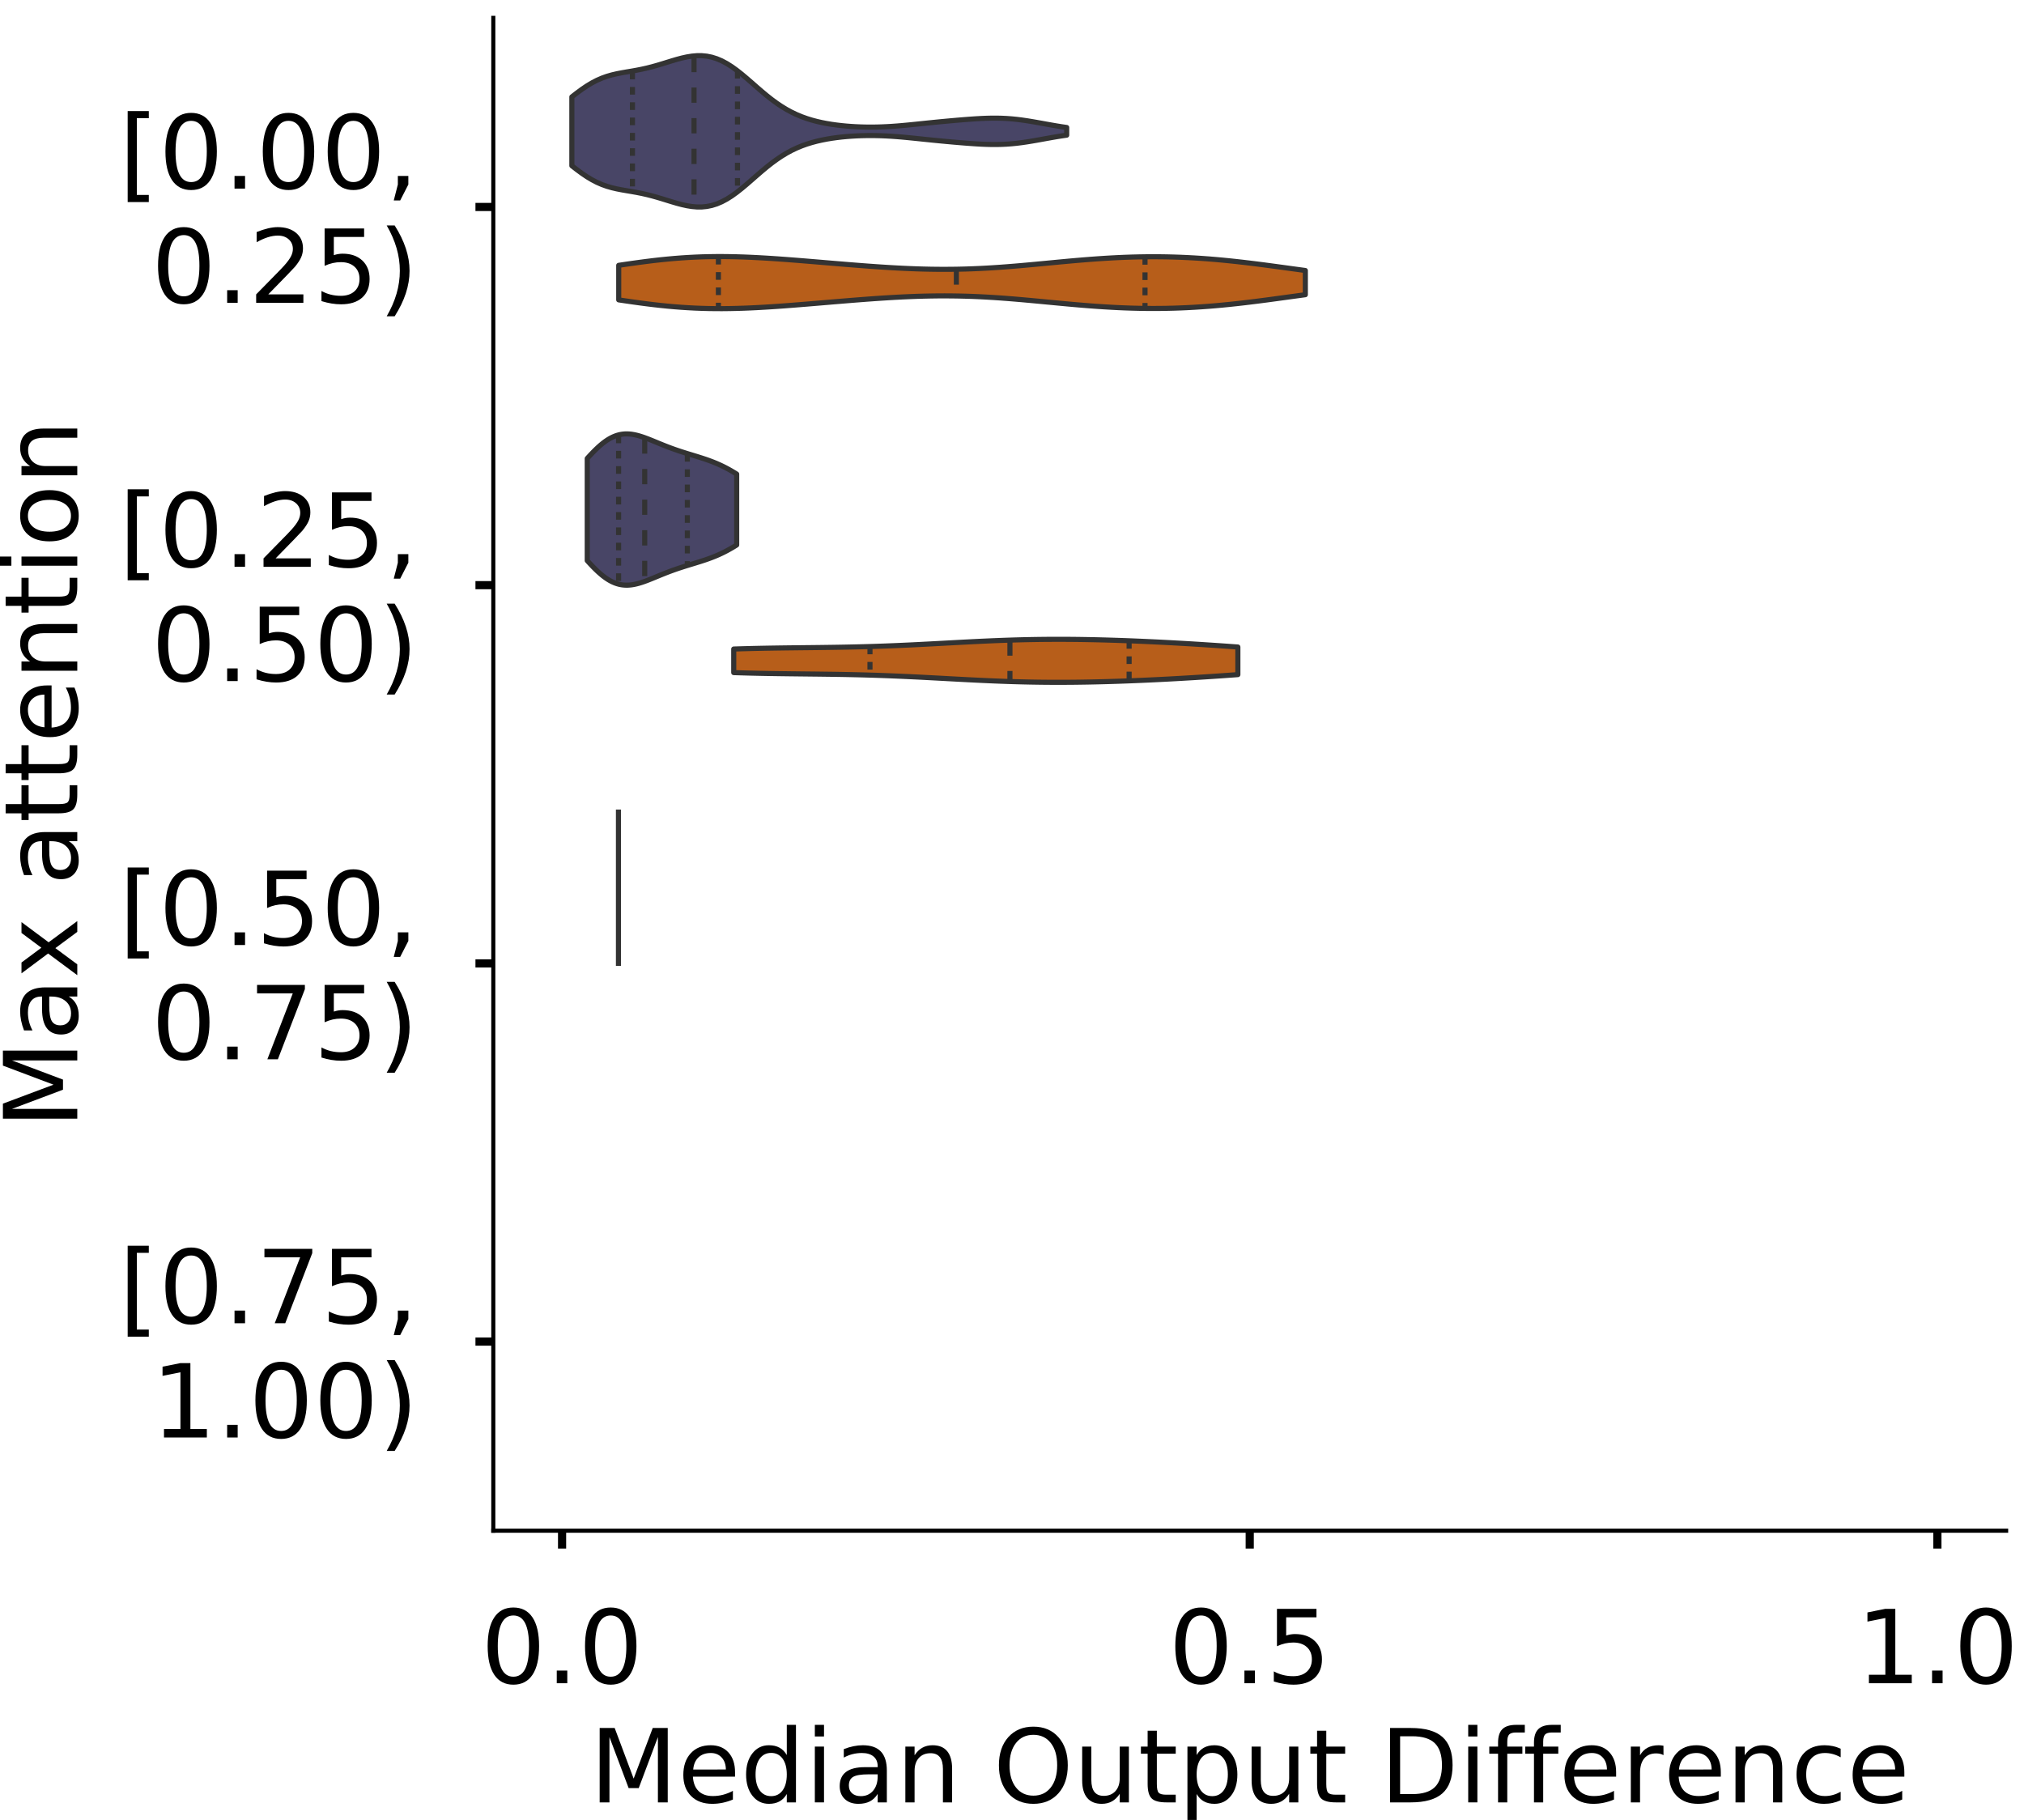 <?xml version="1.0" encoding="utf-8" standalone="no"?>
<!DOCTYPE svg PUBLIC "-//W3C//DTD SVG 1.1//EN"
  "http://www.w3.org/Graphics/SVG/1.1/DTD/svg11.dtd">
<!-- Created with matplotlib (https://matplotlib.org/) -->
<svg height="356.753pt" version="1.1" viewBox="0 0 396.753 356.753" width="396.753pt" xmlns="http://www.w3.org/2000/svg" xmlns:xlink="http://www.w3.org/1999/xlink">
 <defs>
  <style type="text/css">
*{stroke-linecap:butt;stroke-linejoin:round;}
  </style>
 </defs>
 <g id="figure_1">
  <g id="patch_1">
   <path d="M 0 356.753 
L 396.753 356.753 
L 396.753 0 
L 0 0 
z
" style="fill:#ffffff;"/>
  </g>
  <g id="axes_1">
   <g id="patch_2">
    <path d="M 96.7 300.053 
L 393.253 300.053 
L 393.253 3.5 
L 96.7 3.5 
z
" style="fill:#ffffff;"/>
   </g>
   <g id="PolyCollection_1">
    <defs>
     <path d="M 112.097 -324.259 
L 112.097 -337.765 
L 113.077 -338.526 
L 114.057 -339.247 
L 115.036 -339.909 
L 116.016 -340.499 
L 116.996 -341.009 
L 117.976 -341.437 
L 118.956 -341.788 
L 119.936 -342.07 
L 120.915 -342.298 
L 121.895 -342.489 
L 122.875 -342.659 
L 123.855 -342.824 
L 124.835 -342.998 
L 125.815 -343.192 
L 126.794 -343.411 
L 127.774 -343.659 
L 128.754 -343.931 
L 129.734 -344.224 
L 130.714 -344.527 
L 131.694 -344.829 
L 132.673 -345.117 
L 133.653 -345.377 
L 134.633 -345.593 
L 135.613 -345.752 
L 136.593 -345.838 
L 137.573 -345.839 
L 138.552 -345.745 
L 139.532 -345.546 
L 140.512 -345.238 
L 141.492 -344.821 
L 142.472 -344.299 
L 143.452 -343.679 
L 144.431 -342.974 
L 145.411 -342.202 
L 146.391 -341.38 
L 147.371 -340.53 
L 148.351 -339.672 
L 149.33 -338.826 
L 150.31 -338.009 
L 151.29 -337.236 
L 152.27 -336.517 
L 153.25 -335.86 
L 154.23 -335.268 
L 155.209 -334.741 
L 156.189 -334.277 
L 157.169 -333.871 
L 158.149 -333.519 
L 159.129 -333.215 
L 160.109 -332.954 
L 161.088 -332.73 
L 162.068 -332.539 
L 163.048 -332.377 
L 164.028 -332.241 
L 165.008 -332.127 
L 165.988 -332.034 
L 166.967 -331.96 
L 167.947 -331.905 
L 168.927 -331.867 
L 169.907 -331.846 
L 170.887 -331.842 
L 171.867 -331.854 
L 172.846 -331.882 
L 173.826 -331.925 
L 174.806 -331.982 
L 175.786 -332.052 
L 176.766 -332.133 
L 177.746 -332.223 
L 178.725 -332.319 
L 179.705 -332.419 
L 180.685 -332.521 
L 181.665 -332.623 
L 182.645 -332.723 
L 183.625 -332.821 
L 184.604 -332.916 
L 185.584 -333.007 
L 186.564 -333.095 
L 187.544 -333.181 
L 188.524 -333.263 
L 189.504 -333.341 
L 190.483 -333.413 
L 191.463 -333.478 
L 192.443 -333.531 
L 193.423 -333.571 
L 194.403 -333.593 
L 195.382 -333.595 
L 196.362 -333.573 
L 197.342 -333.526 
L 198.322 -333.453 
L 199.302 -333.355 
L 200.282 -333.233 
L 201.261 -333.091 
L 202.241 -332.933 
L 203.221 -332.763 
L 204.201 -332.587 
L 205.181 -332.409 
L 206.161 -332.234 
L 207.14 -332.067 
L 208.12 -331.909 
L 209.1 -331.765 
L 209.1 -330.258 
L 209.1 -330.258 
L 208.12 -330.114 
L 207.14 -329.957 
L 206.161 -329.789 
L 205.181 -329.615 
L 204.201 -329.437 
L 203.221 -329.261 
L 202.241 -329.091 
L 201.261 -328.933 
L 200.282 -328.791 
L 199.302 -328.669 
L 198.322 -328.571 
L 197.342 -328.498 
L 196.362 -328.451 
L 195.382 -328.429 
L 194.403 -328.43 
L 193.423 -328.453 
L 192.443 -328.492 
L 191.463 -328.546 
L 190.483 -328.611 
L 189.504 -328.683 
L 188.524 -328.761 
L 187.544 -328.843 
L 186.564 -328.928 
L 185.584 -329.017 
L 184.604 -329.108 
L 183.625 -329.203 
L 182.645 -329.3 
L 181.665 -329.401 
L 180.685 -329.502 
L 179.705 -329.604 
L 178.725 -329.705 
L 177.746 -329.801 
L 176.766 -329.891 
L 175.786 -329.972 
L 174.806 -330.042 
L 173.826 -330.099 
L 172.846 -330.142 
L 171.867 -330.17 
L 170.887 -330.182 
L 169.907 -330.178 
L 168.927 -330.157 
L 167.947 -330.119 
L 166.967 -330.063 
L 165.988 -329.99 
L 165.008 -329.897 
L 164.028 -329.783 
L 163.048 -329.646 
L 162.068 -329.484 
L 161.088 -329.293 
L 160.109 -329.069 
L 159.129 -328.808 
L 158.149 -328.505 
L 157.169 -328.153 
L 156.189 -327.747 
L 155.209 -327.283 
L 154.23 -326.756 
L 153.25 -326.163 
L 152.27 -325.506 
L 151.29 -324.788 
L 150.31 -324.015 
L 149.33 -323.198 
L 148.351 -322.352 
L 147.371 -321.494 
L 146.391 -320.644 
L 145.411 -319.822 
L 144.431 -319.049 
L 143.452 -318.345 
L 142.472 -317.725 
L 141.492 -317.202 
L 140.512 -316.785 
L 139.532 -316.478 
L 138.552 -316.279 
L 137.573 -316.184 
L 136.593 -316.185 
L 135.613 -316.272 
L 134.633 -316.43 
L 133.653 -316.647 
L 132.673 -316.907 
L 131.694 -317.195 
L 130.714 -317.497 
L 129.734 -317.8 
L 128.754 -318.092 
L 127.774 -318.365 
L 126.794 -318.612 
L 125.815 -318.832 
L 124.835 -319.026 
L 123.855 -319.2 
L 122.875 -319.365 
L 121.895 -319.535 
L 120.915 -319.725 
L 119.936 -319.953 
L 118.956 -320.236 
L 117.976 -320.586 
L 116.996 -321.014 
L 116.016 -321.524 
L 115.036 -322.114 
L 114.057 -322.777 
L 113.077 -323.498 
L 112.097 -324.259 
z
" id="mc6e4ff08f5" style="stroke:#333333;"/>
    </defs>
    <g clip-path="url(#peec2027dd7)">
     <use style="fill:#484566;stroke:#333333;" x="0" xlink:href="#mc6e4ff08f5" y="356.753"/>
    </g>
   </g>
   <g id="PolyCollection_2">
    <defs>
     <path d="M 121.285 -297.97 
L 121.285 -304.743 
L 122.644 -304.945 
L 124.004 -305.141 
L 125.363 -305.329 
L 126.723 -305.507 
L 128.082 -305.674 
L 129.442 -305.827 
L 130.801 -305.965 
L 132.161 -306.087 
L 133.52 -306.193 
L 134.88 -306.281 
L 136.239 -306.352 
L 137.599 -306.405 
L 138.958 -306.44 
L 140.318 -306.458 
L 141.677 -306.46 
L 143.037 -306.445 
L 144.397 -306.416 
L 145.756 -306.374 
L 147.116 -306.319 
L 148.475 -306.253 
L 149.835 -306.177 
L 151.194 -306.093 
L 152.554 -306.001 
L 153.913 -305.903 
L 155.273 -305.799 
L 156.632 -305.692 
L 157.992 -305.582 
L 159.351 -305.469 
L 160.711 -305.356 
L 162.07 -305.241 
L 163.43 -305.127 
L 164.789 -305.014 
L 166.149 -304.902 
L 167.508 -304.793 
L 168.868 -304.687 
L 170.228 -304.584 
L 171.587 -304.487 
L 172.947 -304.395 
L 174.306 -304.31 
L 175.666 -304.232 
L 177.025 -304.162 
L 178.385 -304.101 
L 179.744 -304.049 
L 181.104 -304.009 
L 182.463 -303.98 
L 183.823 -303.962 
L 185.182 -303.957 
L 186.542 -303.965 
L 187.901 -303.985 
L 189.261 -304.018 
L 190.62 -304.064 
L 191.98 -304.122 
L 193.339 -304.192 
L 194.699 -304.273 
L 196.058 -304.364 
L 197.418 -304.465 
L 198.778 -304.574 
L 200.137 -304.689 
L 201.497 -304.811 
L 202.856 -304.936 
L 204.216 -305.065 
L 205.575 -305.194 
L 206.935 -305.323 
L 208.294 -305.451 
L 209.654 -305.576 
L 211.013 -305.696 
L 212.373 -305.81 
L 213.732 -305.918 
L 215.092 -306.017 
L 216.451 -306.107 
L 217.811 -306.188 
L 219.17 -306.258 
L 220.53 -306.316 
L 221.889 -306.362 
L 223.249 -306.396 
L 224.609 -306.417 
L 225.968 -306.425 
L 227.328 -306.42 
L 228.687 -306.401 
L 230.047 -306.368 
L 231.406 -306.322 
L 232.766 -306.262 
L 234.125 -306.189 
L 235.485 -306.103 
L 236.844 -306.005 
L 238.204 -305.894 
L 239.563 -305.771 
L 240.923 -305.637 
L 242.282 -305.493 
L 243.642 -305.34 
L 245.001 -305.178 
L 246.361 -305.01 
L 247.72 -304.835 
L 249.08 -304.655 
L 250.44 -304.471 
L 251.799 -304.286 
L 253.159 -304.099 
L 254.518 -303.914 
L 255.878 -303.729 
L 255.878 -298.984 
L 255.878 -298.984 
L 254.518 -298.799 
L 253.159 -298.614 
L 251.799 -298.427 
L 250.44 -298.242 
L 249.08 -298.058 
L 247.72 -297.878 
L 246.361 -297.703 
L 245.001 -297.535 
L 243.642 -297.373 
L 242.282 -297.22 
L 240.923 -297.076 
L 239.563 -296.942 
L 238.204 -296.819 
L 236.844 -296.708 
L 235.485 -296.61 
L 234.125 -296.524 
L 232.766 -296.451 
L 231.406 -296.391 
L 230.047 -296.345 
L 228.687 -296.312 
L 227.328 -296.293 
L 225.968 -296.288 
L 224.609 -296.296 
L 223.249 -296.317 
L 221.889 -296.351 
L 220.53 -296.397 
L 219.17 -296.455 
L 217.811 -296.525 
L 216.451 -296.606 
L 215.092 -296.696 
L 213.732 -296.795 
L 212.373 -296.903 
L 211.013 -297.017 
L 209.654 -297.137 
L 208.294 -297.262 
L 206.935 -297.39 
L 205.575 -297.519 
L 204.216 -297.648 
L 202.856 -297.777 
L 201.497 -297.902 
L 200.137 -298.024 
L 198.778 -298.139 
L 197.418 -298.248 
L 196.058 -298.349 
L 194.699 -298.44 
L 193.339 -298.521 
L 191.98 -298.591 
L 190.62 -298.649 
L 189.261 -298.695 
L 187.901 -298.728 
L 186.542 -298.748 
L 185.182 -298.756 
L 183.823 -298.751 
L 182.463 -298.733 
L 181.104 -298.704 
L 179.744 -298.664 
L 178.385 -298.612 
L 177.025 -298.551 
L 175.666 -298.481 
L 174.306 -298.403 
L 172.947 -298.318 
L 171.587 -298.226 
L 170.228 -298.129 
L 168.868 -298.026 
L 167.508 -297.92 
L 166.149 -297.811 
L 164.789 -297.699 
L 163.43 -297.586 
L 162.07 -297.472 
L 160.711 -297.357 
L 159.351 -297.244 
L 157.992 -297.131 
L 156.632 -297.021 
L 155.273 -296.914 
L 153.913 -296.81 
L 152.554 -296.712 
L 151.194 -296.62 
L 149.835 -296.536 
L 148.475 -296.46 
L 147.116 -296.394 
L 145.756 -296.339 
L 144.397 -296.297 
L 143.037 -296.268 
L 141.677 -296.253 
L 140.318 -296.255 
L 138.958 -296.273 
L 137.599 -296.308 
L 136.239 -296.361 
L 134.88 -296.432 
L 133.52 -296.52 
L 132.161 -296.626 
L 130.801 -296.748 
L 129.442 -296.886 
L 128.082 -297.039 
L 126.723 -297.206 
L 125.363 -297.384 
L 124.004 -297.572 
L 122.644 -297.768 
L 121.285 -297.97 
z
" id="m23db432b6c" style="stroke:#333333;"/>
    </defs>
    <g clip-path="url(#peec2027dd7)">
     <use style="fill:#b75e1a;stroke:#333333;" x="0" xlink:href="#m23db432b6c" y="356.753"/>
    </g>
   </g>
   <g id="PolyCollection_3">
    <defs>
     <path d="M 115.113 -246.86 
L 115.113 -266.887 
L 115.409 -267.214 
L 115.705 -267.535 
L 116.001 -267.85 
L 116.297 -268.157 
L 116.593 -268.455 
L 116.889 -268.745 
L 117.185 -269.024 
L 117.481 -269.292 
L 117.776 -269.549 
L 118.072 -269.793 
L 118.368 -270.024 
L 118.664 -270.241 
L 118.96 -270.444 
L 119.256 -270.632 
L 119.552 -270.806 
L 119.848 -270.964 
L 120.144 -271.106 
L 120.44 -271.233 
L 120.736 -271.345 
L 121.032 -271.44 
L 121.327 -271.521 
L 121.623 -271.586 
L 121.919 -271.636 
L 122.215 -271.672 
L 122.511 -271.693 
L 122.807 -271.701 
L 123.103 -271.696 
L 123.399 -271.678 
L 123.695 -271.649 
L 123.991 -271.608 
L 124.287 -271.556 
L 124.583 -271.495 
L 124.879 -271.425 
L 125.174 -271.347 
L 125.47 -271.261 
L 125.766 -271.168 
L 126.062 -271.07 
L 126.358 -270.966 
L 126.654 -270.858 
L 126.95 -270.746 
L 127.246 -270.631 
L 127.542 -270.513 
L 127.838 -270.394 
L 128.134 -270.273 
L 128.43 -270.151 
L 128.725 -270.029 
L 129.021 -269.907 
L 129.317 -269.785 
L 129.613 -269.665 
L 129.909 -269.545 
L 130.205 -269.427 
L 130.501 -269.31 
L 130.797 -269.195 
L 131.093 -269.082 
L 131.389 -268.971 
L 131.685 -268.862 
L 131.981 -268.755 
L 132.276 -268.65 
L 132.572 -268.547 
L 132.868 -268.446 
L 133.164 -268.347 
L 133.46 -268.249 
L 133.756 -268.153 
L 134.052 -268.059 
L 134.348 -267.966 
L 134.644 -267.873 
L 134.94 -267.782 
L 135.236 -267.691 
L 135.532 -267.601 
L 135.828 -267.511 
L 136.123 -267.42 
L 136.419 -267.33 
L 136.715 -267.238 
L 137.011 -267.146 
L 137.307 -267.053 
L 137.603 -266.958 
L 137.899 -266.861 
L 138.195 -266.763 
L 138.491 -266.662 
L 138.787 -266.558 
L 139.083 -266.451 
L 139.379 -266.341 
L 139.674 -266.228 
L 139.97 -266.111 
L 140.266 -265.99 
L 140.562 -265.866 
L 140.858 -265.736 
L 141.154 -265.603 
L 141.45 -265.464 
L 141.746 -265.321 
L 142.042 -265.174 
L 142.338 -265.021 
L 142.634 -264.864 
L 142.93 -264.701 
L 143.225 -264.535 
L 143.521 -264.363 
L 143.817 -264.187 
L 144.113 -264.007 
L 144.409 -263.823 
L 144.409 -249.924 
L 144.409 -249.924 
L 144.113 -249.74 
L 143.817 -249.56 
L 143.521 -249.384 
L 143.225 -249.212 
L 142.93 -249.046 
L 142.634 -248.883 
L 142.338 -248.726 
L 142.042 -248.573 
L 141.746 -248.426 
L 141.45 -248.283 
L 141.154 -248.144 
L 140.858 -248.011 
L 140.562 -247.881 
L 140.266 -247.757 
L 139.97 -247.636 
L 139.674 -247.519 
L 139.379 -247.406 
L 139.083 -247.296 
L 138.787 -247.189 
L 138.491 -247.085 
L 138.195 -246.984 
L 137.899 -246.886 
L 137.603 -246.789 
L 137.307 -246.694 
L 137.011 -246.601 
L 136.715 -246.509 
L 136.419 -246.417 
L 136.123 -246.327 
L 135.828 -246.236 
L 135.532 -246.146 
L 135.236 -246.056 
L 134.94 -245.965 
L 134.644 -245.874 
L 134.348 -245.781 
L 134.052 -245.688 
L 133.756 -245.594 
L 133.46 -245.498 
L 133.164 -245.4 
L 132.868 -245.301 
L 132.572 -245.2 
L 132.276 -245.097 
L 131.981 -244.992 
L 131.685 -244.885 
L 131.389 -244.776 
L 131.093 -244.665 
L 130.797 -244.552 
L 130.501 -244.437 
L 130.205 -244.32 
L 129.909 -244.202 
L 129.613 -244.082 
L 129.317 -243.962 
L 129.021 -243.84 
L 128.725 -243.718 
L 128.43 -243.596 
L 128.134 -243.474 
L 127.838 -243.353 
L 127.542 -243.234 
L 127.246 -243.116 
L 126.95 -243.001 
L 126.654 -242.889 
L 126.358 -242.781 
L 126.062 -242.677 
L 125.766 -242.579 
L 125.47 -242.486 
L 125.174 -242.4 
L 124.879 -242.322 
L 124.583 -242.252 
L 124.287 -242.191 
L 123.991 -242.139 
L 123.695 -242.098 
L 123.399 -242.069 
L 123.103 -242.051 
L 122.807 -242.046 
L 122.511 -242.054 
L 122.215 -242.075 
L 121.919 -242.111 
L 121.623 -242.161 
L 121.327 -242.226 
L 121.032 -242.307 
L 120.736 -242.402 
L 120.44 -242.514 
L 120.144 -242.641 
L 119.848 -242.783 
L 119.552 -242.941 
L 119.256 -243.115 
L 118.96 -243.303 
L 118.664 -243.506 
L 118.368 -243.723 
L 118.072 -243.954 
L 117.776 -244.198 
L 117.481 -244.455 
L 117.185 -244.723 
L 116.889 -245.002 
L 116.593 -245.292 
L 116.297 -245.59 
L 116.001 -245.897 
L 115.705 -246.212 
L 115.409 -246.533 
L 115.113 -246.86 
z
" id="m82127227c4" style="stroke:#333333;"/>
    </defs>
    <g clip-path="url(#peec2027dd7)">
     <use style="fill:#484566;stroke:#333333;" x="0" xlink:href="#m82127227c4" y="356.753"/>
    </g>
   </g>
   <g id="PolyCollection_4">
    <defs>
     <path d="M 143.829 -224.905 
L 143.829 -229.531 
L 144.827 -229.563 
L 145.825 -229.591 
L 146.823 -229.618 
L 147.822 -229.642 
L 148.82 -229.664 
L 149.818 -229.684 
L 150.816 -229.702 
L 151.814 -229.718 
L 152.813 -229.733 
L 153.811 -229.747 
L 154.809 -229.759 
L 155.807 -229.771 
L 156.805 -229.782 
L 157.804 -229.793 
L 158.802 -229.804 
L 159.8 -229.815 
L 160.798 -229.827 
L 161.797 -229.84 
L 162.795 -229.854 
L 163.793 -229.869 
L 164.791 -229.885 
L 165.789 -229.903 
L 166.788 -229.924 
L 167.786 -229.946 
L 168.784 -229.97 
L 169.782 -229.997 
L 170.78 -230.026 
L 171.779 -230.058 
L 172.777 -230.092 
L 173.775 -230.128 
L 174.773 -230.167 
L 175.771 -230.208 
L 176.77 -230.252 
L 177.768 -230.297 
L 178.766 -230.344 
L 179.764 -230.393 
L 180.763 -230.444 
L 181.761 -230.495 
L 182.759 -230.548 
L 183.757 -230.602 
L 184.755 -230.656 
L 185.754 -230.71 
L 186.752 -230.764 
L 187.75 -230.817 
L 188.748 -230.87 
L 189.746 -230.922 
L 190.745 -230.973 
L 191.743 -231.022 
L 192.741 -231.069 
L 193.739 -231.114 
L 194.737 -231.157 
L 195.736 -231.197 
L 196.734 -231.235 
L 197.732 -231.269 
L 198.73 -231.301 
L 199.729 -231.329 
L 200.727 -231.354 
L 201.725 -231.376 
L 202.723 -231.394 
L 203.721 -231.409 
L 204.72 -231.42 
L 205.718 -231.428 
L 206.716 -231.432 
L 207.714 -231.433 
L 208.712 -231.431 
L 209.711 -231.425 
L 210.709 -231.416 
L 211.707 -231.404 
L 212.705 -231.388 
L 213.703 -231.37 
L 214.702 -231.349 
L 215.7 -231.326 
L 216.698 -231.299 
L 217.696 -231.27 
L 218.695 -231.239 
L 219.693 -231.205 
L 220.691 -231.17 
L 221.689 -231.132 
L 222.687 -231.091 
L 223.686 -231.049 
L 224.684 -231.005 
L 225.682 -230.959 
L 226.68 -230.911 
L 227.678 -230.862 
L 228.677 -230.81 
L 229.675 -230.757 
L 230.673 -230.702 
L 231.671 -230.646 
L 232.669 -230.588 
L 233.668 -230.528 
L 234.666 -230.467 
L 235.664 -230.404 
L 236.662 -230.339 
L 237.661 -230.273 
L 238.659 -230.206 
L 239.657 -230.138 
L 240.655 -230.068 
L 241.653 -229.996 
L 242.652 -229.924 
L 242.652 -224.512 
L 242.652 -224.512 
L 241.653 -224.44 
L 240.655 -224.369 
L 239.657 -224.299 
L 238.659 -224.23 
L 237.661 -224.163 
L 236.662 -224.097 
L 235.664 -224.033 
L 234.666 -223.97 
L 233.668 -223.908 
L 232.669 -223.849 
L 231.671 -223.79 
L 230.673 -223.734 
L 229.675 -223.679 
L 228.677 -223.626 
L 227.678 -223.575 
L 226.68 -223.525 
L 225.682 -223.477 
L 224.684 -223.431 
L 223.686 -223.387 
L 222.687 -223.345 
L 221.689 -223.305 
L 220.691 -223.267 
L 219.693 -223.231 
L 218.695 -223.197 
L 217.696 -223.166 
L 216.698 -223.137 
L 215.7 -223.111 
L 214.702 -223.087 
L 213.703 -223.066 
L 212.705 -223.048 
L 211.707 -223.033 
L 210.709 -223.02 
L 209.711 -223.011 
L 208.712 -223.006 
L 207.714 -223.003 
L 206.716 -223.004 
L 205.718 -223.008 
L 204.72 -223.016 
L 203.721 -223.027 
L 202.723 -223.042 
L 201.725 -223.06 
L 200.727 -223.082 
L 199.729 -223.107 
L 198.73 -223.135 
L 197.732 -223.167 
L 196.734 -223.202 
L 195.736 -223.239 
L 194.737 -223.279 
L 193.739 -223.322 
L 192.741 -223.367 
L 191.743 -223.414 
L 190.745 -223.463 
L 189.746 -223.514 
L 188.748 -223.566 
L 187.75 -223.619 
L 186.752 -223.672 
L 185.754 -223.726 
L 184.755 -223.781 
L 183.757 -223.835 
L 182.759 -223.888 
L 181.761 -223.941 
L 180.763 -223.993 
L 179.764 -224.043 
L 178.766 -224.092 
L 177.768 -224.139 
L 176.77 -224.185 
L 175.771 -224.228 
L 174.773 -224.269 
L 173.775 -224.308 
L 172.777 -224.345 
L 171.779 -224.379 
L 170.78 -224.41 
L 169.782 -224.439 
L 168.784 -224.466 
L 167.786 -224.49 
L 166.788 -224.513 
L 165.789 -224.533 
L 164.791 -224.551 
L 163.793 -224.568 
L 162.795 -224.583 
L 161.797 -224.596 
L 160.798 -224.609 
L 159.8 -224.621 
L 158.802 -224.632 
L 157.804 -224.643 
L 156.805 -224.654 
L 155.807 -224.666 
L 154.809 -224.677 
L 153.811 -224.69 
L 152.813 -224.703 
L 151.814 -224.718 
L 150.816 -224.734 
L 149.818 -224.752 
L 148.82 -224.772 
L 147.822 -224.794 
L 146.823 -224.818 
L 145.825 -224.845 
L 144.827 -224.874 
L 143.829 -224.905 
z
" id="m604e922614" style="stroke:#333333;"/>
    </defs>
    <g clip-path="url(#peec2027dd7)">
     <use style="fill:#b75e1a;stroke:#333333;" x="0" xlink:href="#m604e922614" y="356.753"/>
    </g>
   </g>
   <g id="patch_3">
    <path clip-path="url(#peec2027dd7)" d="M 110.18 40.569 
L 110.18 40.569 
L 110.18 40.569 
L 110.18 40.569 
z
" style="fill:#484566;stroke:#333333;stroke-linejoin:miter;stroke-width:0.5;"/>
   </g>
   <g id="patch_4">
    <path clip-path="url(#peec2027dd7)" d="M 110.18 40.569 
L 110.18 40.569 
L 110.18 40.569 
L 110.18 40.569 
z
" style="fill:#b75e1a;stroke:#333333;stroke-linejoin:miter;stroke-width:0.5;"/>
   </g>
   <g id="matplotlib.axis_1">
    <g id="xtick_1">
     <g id="line2d_1">
      <defs>
       <path d="M 0 0 
L 0 3.5 
" id="m0a9c66b19b" style="stroke:#000000;stroke-width:1.6;"/>
      </defs>
      <g>
       <use style="stroke:#000000;stroke-width:1.6;" x="110.18" xlink:href="#m0a9c66b19b" y="300.053"/>
      </g>
     </g>
     <g id="text_1">
      <!-- 0.0 -->
      <defs>
       <path d="M 31.781 66.406 
Q 24.172 66.406 20.328 58.906 
Q 16.5 51.422 16.5 36.375 
Q 16.5 21.391 20.328 13.891 
Q 24.172 6.391 31.781 6.391 
Q 39.453 6.391 43.281 13.891 
Q 47.125 21.391 47.125 36.375 
Q 47.125 51.422 43.281 58.906 
Q 39.453 66.406 31.781 66.406 
z
M 31.781 74.219 
Q 44.047 74.219 50.516 64.516 
Q 56.984 54.828 56.984 36.375 
Q 56.984 17.969 50.516 8.266 
Q 44.047 -1.422 31.781 -1.422 
Q 19.531 -1.422 13.062 8.266 
Q 6.594 17.969 6.594 36.375 
Q 6.594 54.828 13.062 64.516 
Q 19.531 74.219 31.781 74.219 
z
" id="DejaVuSans-48"/>
       <path d="M 10.688 12.406 
L 21 12.406 
L 21 0 
L 10.688 0 
z
" id="DejaVuSans-46"/>
      </defs>
      <g transform="translate(94.277 329.95)scale(0.2 -0.2)">
       <use xlink:href="#DejaVuSans-48"/>
       <use x="63.623" xlink:href="#DejaVuSans-46"/>
       <use x="95.41" xlink:href="#DejaVuSans-48"/>
      </g>
     </g>
    </g>
    <g id="xtick_2">
     <g id="line2d_2">
      <g>
       <use style="stroke:#000000;stroke-width:1.6;" x="244.977" xlink:href="#m0a9c66b19b" y="300.053"/>
      </g>
     </g>
     <g id="text_2">
      <!-- 0.5 -->
      <defs>
       <path d="M 10.797 72.906 
L 49.516 72.906 
L 49.516 64.594 
L 19.828 64.594 
L 19.828 46.734 
Q 21.969 47.469 24.109 47.828 
Q 26.266 48.188 28.422 48.188 
Q 40.625 48.188 47.75 41.5 
Q 54.891 34.812 54.891 23.391 
Q 54.891 11.625 47.562 5.094 
Q 40.234 -1.422 26.906 -1.422 
Q 22.312 -1.422 17.547 -0.641 
Q 12.797 0.141 7.719 1.703 
L 7.719 11.625 
Q 12.109 9.234 16.797 8.062 
Q 21.484 6.891 26.703 6.891 
Q 35.156 6.891 40.078 11.328 
Q 45.016 15.766 45.016 23.391 
Q 45.016 31 40.078 35.438 
Q 35.156 39.891 26.703 39.891 
Q 22.75 39.891 18.812 39.016 
Q 14.891 38.141 10.797 36.281 
z
" id="DejaVuSans-53"/>
      </defs>
      <g transform="translate(229.074 329.95)scale(0.2 -0.2)">
       <use xlink:href="#DejaVuSans-48"/>
       <use x="63.623" xlink:href="#DejaVuSans-46"/>
       <use x="95.41" xlink:href="#DejaVuSans-53"/>
      </g>
     </g>
    </g>
    <g id="xtick_3">
     <g id="line2d_3">
      <g>
       <use style="stroke:#000000;stroke-width:1.6;" x="379.774" xlink:href="#m0a9c66b19b" y="300.053"/>
      </g>
     </g>
     <g id="text_3">
      <!-- 1.0 -->
      <defs>
       <path d="M 12.406 8.297 
L 28.516 8.297 
L 28.516 63.922 
L 10.984 60.406 
L 10.984 69.391 
L 28.422 72.906 
L 38.281 72.906 
L 38.281 8.297 
L 54.391 8.297 
L 54.391 0 
L 12.406 0 
z
" id="DejaVuSans-49"/>
      </defs>
      <g transform="translate(363.871 329.95)scale(0.2 -0.2)">
       <use xlink:href="#DejaVuSans-49"/>
       <use x="63.623" xlink:href="#DejaVuSans-46"/>
       <use x="95.41" xlink:href="#DejaVuSans-48"/>
      </g>
     </g>
    </g>
    <g id="text_4">
     <!-- Median Output Difference -->
     <defs>
      <path d="M 9.812 72.906 
L 24.516 72.906 
L 43.109 23.297 
L 61.812 72.906 
L 76.516 72.906 
L 76.516 0 
L 66.891 0 
L 66.891 64.016 
L 48.094 14.016 
L 38.188 14.016 
L 19.391 64.016 
L 19.391 0 
L 9.812 0 
z
" id="DejaVuSans-77"/>
      <path d="M 56.203 29.594 
L 56.203 25.203 
L 14.891 25.203 
Q 15.484 15.922 20.484 11.062 
Q 25.484 6.203 34.422 6.203 
Q 39.594 6.203 44.453 7.469 
Q 49.312 8.734 54.109 11.281 
L 54.109 2.781 
Q 49.266 0.734 44.188 -0.344 
Q 39.109 -1.422 33.891 -1.422 
Q 20.797 -1.422 13.156 6.188 
Q 5.516 13.812 5.516 26.812 
Q 5.516 40.234 12.766 48.109 
Q 20.016 56 32.328 56 
Q 43.359 56 49.781 48.891 
Q 56.203 41.797 56.203 29.594 
z
M 47.219 32.234 
Q 47.125 39.594 43.094 43.984 
Q 39.062 48.391 32.422 48.391 
Q 24.906 48.391 20.391 44.141 
Q 15.875 39.891 15.188 32.172 
z
" id="DejaVuSans-101"/>
      <path d="M 45.406 46.391 
L 45.406 75.984 
L 54.391 75.984 
L 54.391 0 
L 45.406 0 
L 45.406 8.203 
Q 42.578 3.328 38.25 0.953 
Q 33.938 -1.422 27.875 -1.422 
Q 17.969 -1.422 11.734 6.484 
Q 5.516 14.406 5.516 27.297 
Q 5.516 40.188 11.734 48.094 
Q 17.969 56 27.875 56 
Q 33.938 56 38.25 53.625 
Q 42.578 51.266 45.406 46.391 
z
M 14.797 27.297 
Q 14.797 17.391 18.875 11.75 
Q 22.953 6.109 30.078 6.109 
Q 37.203 6.109 41.297 11.75 
Q 45.406 17.391 45.406 27.297 
Q 45.406 37.203 41.297 42.844 
Q 37.203 48.484 30.078 48.484 
Q 22.953 48.484 18.875 42.844 
Q 14.797 37.203 14.797 27.297 
z
" id="DejaVuSans-100"/>
      <path d="M 9.422 54.688 
L 18.406 54.688 
L 18.406 0 
L 9.422 0 
z
M 9.422 75.984 
L 18.406 75.984 
L 18.406 64.594 
L 9.422 64.594 
z
" id="DejaVuSans-105"/>
      <path d="M 34.281 27.484 
Q 23.391 27.484 19.188 25 
Q 14.984 22.516 14.984 16.5 
Q 14.984 11.719 18.141 8.906 
Q 21.297 6.109 26.703 6.109 
Q 34.188 6.109 38.703 11.406 
Q 43.219 16.703 43.219 25.484 
L 43.219 27.484 
z
M 52.203 31.203 
L 52.203 0 
L 43.219 0 
L 43.219 8.297 
Q 40.141 3.328 35.547 0.953 
Q 30.953 -1.422 24.312 -1.422 
Q 15.922 -1.422 10.953 3.297 
Q 6 8.016 6 15.922 
Q 6 25.141 12.172 29.828 
Q 18.359 34.516 30.609 34.516 
L 43.219 34.516 
L 43.219 35.406 
Q 43.219 41.609 39.141 45 
Q 35.062 48.391 27.688 48.391 
Q 23 48.391 18.547 47.266 
Q 14.109 46.141 10.016 43.891 
L 10.016 52.203 
Q 14.938 54.109 19.578 55.047 
Q 24.219 56 28.609 56 
Q 40.484 56 46.344 49.844 
Q 52.203 43.703 52.203 31.203 
z
" id="DejaVuSans-97"/>
      <path d="M 54.891 33.016 
L 54.891 0 
L 45.906 0 
L 45.906 32.719 
Q 45.906 40.484 42.875 44.328 
Q 39.844 48.188 33.797 48.188 
Q 26.516 48.188 22.312 43.547 
Q 18.109 38.922 18.109 30.906 
L 18.109 0 
L 9.078 0 
L 9.078 54.688 
L 18.109 54.688 
L 18.109 46.188 
Q 21.344 51.125 25.703 53.562 
Q 30.078 56 35.797 56 
Q 45.219 56 50.047 50.172 
Q 54.891 44.344 54.891 33.016 
z
" id="DejaVuSans-110"/>
      <path id="DejaVuSans-32"/>
      <path d="M 39.406 66.219 
Q 28.656 66.219 22.328 58.203 
Q 16.016 50.203 16.016 36.375 
Q 16.016 22.609 22.328 14.594 
Q 28.656 6.594 39.406 6.594 
Q 50.141 6.594 56.422 14.594 
Q 62.703 22.609 62.703 36.375 
Q 62.703 50.203 56.422 58.203 
Q 50.141 66.219 39.406 66.219 
z
M 39.406 74.219 
Q 54.734 74.219 63.906 63.938 
Q 73.094 53.656 73.094 36.375 
Q 73.094 19.141 63.906 8.859 
Q 54.734 -1.422 39.406 -1.422 
Q 24.031 -1.422 14.812 8.828 
Q 5.609 19.094 5.609 36.375 
Q 5.609 53.656 14.812 63.938 
Q 24.031 74.219 39.406 74.219 
z
" id="DejaVuSans-79"/>
      <path d="M 8.5 21.578 
L 8.5 54.688 
L 17.484 54.688 
L 17.484 21.922 
Q 17.484 14.156 20.5 10.266 
Q 23.531 6.391 29.594 6.391 
Q 36.859 6.391 41.078 11.031 
Q 45.312 15.672 45.312 23.688 
L 45.312 54.688 
L 54.297 54.688 
L 54.297 0 
L 45.312 0 
L 45.312 8.406 
Q 42.047 3.422 37.719 1 
Q 33.406 -1.422 27.688 -1.422 
Q 18.266 -1.422 13.375 4.438 
Q 8.5 10.297 8.5 21.578 
z
M 31.109 56 
z
" id="DejaVuSans-117"/>
      <path d="M 18.312 70.219 
L 18.312 54.688 
L 36.812 54.688 
L 36.812 47.703 
L 18.312 47.703 
L 18.312 18.016 
Q 18.312 11.328 20.141 9.422 
Q 21.969 7.516 27.594 7.516 
L 36.812 7.516 
L 36.812 0 
L 27.594 0 
Q 17.188 0 13.234 3.875 
Q 9.281 7.766 9.281 18.016 
L 9.281 47.703 
L 2.688 47.703 
L 2.688 54.688 
L 9.281 54.688 
L 9.281 70.219 
z
" id="DejaVuSans-116"/>
      <path d="M 18.109 8.203 
L 18.109 -20.797 
L 9.078 -20.797 
L 9.078 54.688 
L 18.109 54.688 
L 18.109 46.391 
Q 20.953 51.266 25.266 53.625 
Q 29.594 56 35.594 56 
Q 45.562 56 51.781 48.094 
Q 58.016 40.188 58.016 27.297 
Q 58.016 14.406 51.781 6.484 
Q 45.562 -1.422 35.594 -1.422 
Q 29.594 -1.422 25.266 0.953 
Q 20.953 3.328 18.109 8.203 
z
M 48.688 27.297 
Q 48.688 37.203 44.609 42.844 
Q 40.531 48.484 33.406 48.484 
Q 26.266 48.484 22.188 42.844 
Q 18.109 37.203 18.109 27.297 
Q 18.109 17.391 22.188 11.75 
Q 26.266 6.109 33.406 6.109 
Q 40.531 6.109 44.609 11.75 
Q 48.688 17.391 48.688 27.297 
z
" id="DejaVuSans-112"/>
      <path d="M 19.672 64.797 
L 19.672 8.109 
L 31.594 8.109 
Q 46.688 8.109 53.688 14.938 
Q 60.688 21.781 60.688 36.531 
Q 60.688 51.172 53.688 57.984 
Q 46.688 64.797 31.594 64.797 
z
M 9.812 72.906 
L 30.078 72.906 
Q 51.266 72.906 61.172 64.094 
Q 71.094 55.281 71.094 36.531 
Q 71.094 17.672 61.125 8.828 
Q 51.172 0 30.078 0 
L 9.812 0 
z
" id="DejaVuSans-68"/>
      <path d="M 37.109 75.984 
L 37.109 68.5 
L 28.516 68.5 
Q 23.688 68.5 21.797 66.547 
Q 19.922 64.594 19.922 59.516 
L 19.922 54.688 
L 34.719 54.688 
L 34.719 47.703 
L 19.922 47.703 
L 19.922 0 
L 10.891 0 
L 10.891 47.703 
L 2.297 47.703 
L 2.297 54.688 
L 10.891 54.688 
L 10.891 58.5 
Q 10.891 67.625 15.141 71.797 
Q 19.391 75.984 28.609 75.984 
z
" id="DejaVuSans-102"/>
      <path d="M 41.109 46.297 
Q 39.594 47.172 37.812 47.578 
Q 36.031 48 33.891 48 
Q 26.266 48 22.188 43.047 
Q 18.109 38.094 18.109 28.812 
L 18.109 0 
L 9.078 0 
L 9.078 54.688 
L 18.109 54.688 
L 18.109 46.188 
Q 20.953 51.172 25.484 53.578 
Q 30.031 56 36.531 56 
Q 37.453 56 38.578 55.875 
Q 39.703 55.766 41.062 55.516 
z
" id="DejaVuSans-114"/>
      <path d="M 48.781 52.594 
L 48.781 44.188 
Q 44.969 46.297 41.141 47.344 
Q 37.312 48.391 33.406 48.391 
Q 24.656 48.391 19.812 42.844 
Q 14.984 37.312 14.984 27.297 
Q 14.984 17.281 19.812 11.734 
Q 24.656 6.203 33.406 6.203 
Q 37.312 6.203 41.141 7.25 
Q 44.969 8.297 48.781 10.406 
L 48.781 2.094 
Q 45.016 0.344 40.984 -0.531 
Q 36.969 -1.422 32.422 -1.422 
Q 20.062 -1.422 12.781 6.344 
Q 5.516 14.109 5.516 27.297 
Q 5.516 40.672 12.859 48.328 
Q 20.219 56 33.016 56 
Q 37.156 56 41.109 55.141 
Q 45.062 54.297 48.781 52.594 
z
" id="DejaVuSans-99"/>
     </defs>
     <g transform="translate(115.589 353.306)scale(0.2 -0.2)">
      <use xlink:href="#DejaVuSans-77"/>
      <use x="86.279" xlink:href="#DejaVuSans-101"/>
      <use x="147.803" xlink:href="#DejaVuSans-100"/>
      <use x="211.279" xlink:href="#DejaVuSans-105"/>
      <use x="239.062" xlink:href="#DejaVuSans-97"/>
      <use x="300.342" xlink:href="#DejaVuSans-110"/>
      <use x="363.721" xlink:href="#DejaVuSans-32"/>
      <use x="395.508" xlink:href="#DejaVuSans-79"/>
      <use x="474.219" xlink:href="#DejaVuSans-117"/>
      <use x="537.598" xlink:href="#DejaVuSans-116"/>
      <use x="576.807" xlink:href="#DejaVuSans-112"/>
      <use x="640.283" xlink:href="#DejaVuSans-117"/>
      <use x="703.662" xlink:href="#DejaVuSans-116"/>
      <use x="742.871" xlink:href="#DejaVuSans-32"/>
      <use x="774.658" xlink:href="#DejaVuSans-68"/>
      <use x="851.66" xlink:href="#DejaVuSans-105"/>
      <use x="879.443" xlink:href="#DejaVuSans-102"/>
      <use x="914.648" xlink:href="#DejaVuSans-102"/>
      <use x="949.854" xlink:href="#DejaVuSans-101"/>
      <use x="1011.377" xlink:href="#DejaVuSans-114"/>
      <use x="1052.459" xlink:href="#DejaVuSans-101"/>
      <use x="1113.982" xlink:href="#DejaVuSans-110"/>
      <use x="1177.361" xlink:href="#DejaVuSans-99"/>
      <use x="1232.342" xlink:href="#DejaVuSans-101"/>
     </g>
    </g>
   </g>
   <g id="matplotlib.axis_2">
    <g id="ytick_1">
     <g id="line2d_4">
      <defs>
       <path d="M 0 0 
L -3.5 0 
" id="me357732b68" style="stroke:#000000;stroke-width:1.6;"/>
      </defs>
      <g>
       <use style="stroke:#000000;stroke-width:1.6;" x="96.7" xlink:href="#me357732b68" y="40.569"/>
      </g>
     </g>
     <g id="text_5">
      <!-- [0.00, -->
      <defs>
       <path d="M 8.594 75.984 
L 29.297 75.984 
L 29.297 69 
L 17.578 69 
L 17.578 -6.203 
L 29.297 -6.203 
L 29.297 -13.188 
L 8.594 -13.188 
z
" id="DejaVuSans-91"/>
       <path d="M 11.719 12.406 
L 22.016 12.406 
L 22.016 4 
L 14.016 -11.625 
L 7.719 -11.625 
L 11.719 4 
z
" id="DejaVuSans-44"/>
      </defs>
      <g transform="translate(23.309 36.97)scale(0.2 -0.2)">
       <use xlink:href="#DejaVuSans-91"/>
       <use x="39.014" xlink:href="#DejaVuSans-48"/>
       <use x="102.637" xlink:href="#DejaVuSans-46"/>
       <use x="134.424" xlink:href="#DejaVuSans-48"/>
       <use x="198.047" xlink:href="#DejaVuSans-48"/>
       <use x="261.67" xlink:href="#DejaVuSans-44"/>
      </g>
      <!-- 0.25) -->
      <defs>
       <path d="M 19.188 8.297 
L 53.609 8.297 
L 53.609 0 
L 7.328 0 
L 7.328 8.297 
Q 12.938 14.109 22.625 23.891 
Q 32.328 33.688 34.812 36.531 
Q 39.547 41.844 41.422 45.531 
Q 43.312 49.219 43.312 52.781 
Q 43.312 58.594 39.234 62.25 
Q 35.156 65.922 28.609 65.922 
Q 23.969 65.922 18.812 64.312 
Q 13.672 62.703 7.812 59.422 
L 7.812 69.391 
Q 13.766 71.781 18.938 73 
Q 24.125 74.219 28.422 74.219 
Q 39.75 74.219 46.484 68.547 
Q 53.219 62.891 53.219 53.422 
Q 53.219 48.922 51.531 44.891 
Q 49.859 40.875 45.406 35.406 
Q 44.188 33.984 37.641 27.219 
Q 31.109 20.453 19.188 8.297 
z
" id="DejaVuSans-50"/>
       <path d="M 8.016 75.875 
L 15.828 75.875 
Q 23.141 64.359 26.781 53.312 
Q 30.422 42.281 30.422 31.391 
Q 30.422 20.453 26.781 9.375 
Q 23.141 -1.703 15.828 -13.188 
L 8.016 -13.188 
Q 14.5 -2 17.703 9.062 
Q 20.906 20.125 20.906 31.391 
Q 20.906 42.672 17.703 53.656 
Q 14.5 64.656 8.016 75.875 
z
" id="DejaVuSans-41"/>
      </defs>
      <g transform="translate(29.666 59.365)scale(0.2 -0.2)">
       <use xlink:href="#DejaVuSans-48"/>
       <use x="63.623" xlink:href="#DejaVuSans-46"/>
       <use x="95.41" xlink:href="#DejaVuSans-50"/>
       <use x="159.033" xlink:href="#DejaVuSans-53"/>
       <use x="222.656" xlink:href="#DejaVuSans-41"/>
      </g>
     </g>
    </g>
    <g id="ytick_2">
     <g id="line2d_5">
      <g>
       <use style="stroke:#000000;stroke-width:1.6;" x="96.7" xlink:href="#me357732b68" y="114.707"/>
      </g>
     </g>
     <g id="text_6">
      <!-- [0.25, -->
      <g transform="translate(23.309 111.108)scale(0.2 -0.2)">
       <use xlink:href="#DejaVuSans-91"/>
       <use x="39.014" xlink:href="#DejaVuSans-48"/>
       <use x="102.637" xlink:href="#DejaVuSans-46"/>
       <use x="134.424" xlink:href="#DejaVuSans-50"/>
       <use x="198.047" xlink:href="#DejaVuSans-53"/>
       <use x="261.67" xlink:href="#DejaVuSans-44"/>
      </g>
      <!-- 0.50) -->
      <g transform="translate(29.666 133.504)scale(0.2 -0.2)">
       <use xlink:href="#DejaVuSans-48"/>
       <use x="63.623" xlink:href="#DejaVuSans-46"/>
       <use x="95.41" xlink:href="#DejaVuSans-53"/>
       <use x="159.033" xlink:href="#DejaVuSans-48"/>
       <use x="222.656" xlink:href="#DejaVuSans-41"/>
      </g>
     </g>
    </g>
    <g id="ytick_3">
     <g id="line2d_6">
      <g>
       <use style="stroke:#000000;stroke-width:1.6;" x="96.7" xlink:href="#me357732b68" y="188.846"/>
      </g>
     </g>
     <g id="text_7">
      <!-- [0.50, -->
      <g transform="translate(23.309 185.246)scale(0.2 -0.2)">
       <use xlink:href="#DejaVuSans-91"/>
       <use x="39.014" xlink:href="#DejaVuSans-48"/>
       <use x="102.637" xlink:href="#DejaVuSans-46"/>
       <use x="134.424" xlink:href="#DejaVuSans-53"/>
       <use x="198.047" xlink:href="#DejaVuSans-48"/>
       <use x="261.67" xlink:href="#DejaVuSans-44"/>
      </g>
      <!-- 0.75) -->
      <defs>
       <path d="M 8.203 72.906 
L 55.078 72.906 
L 55.078 68.703 
L 28.609 0 
L 18.312 0 
L 43.219 64.594 
L 8.203 64.594 
z
" id="DejaVuSans-55"/>
      </defs>
      <g transform="translate(29.666 207.642)scale(0.2 -0.2)">
       <use xlink:href="#DejaVuSans-48"/>
       <use x="63.623" xlink:href="#DejaVuSans-46"/>
       <use x="95.41" xlink:href="#DejaVuSans-55"/>
       <use x="159.033" xlink:href="#DejaVuSans-53"/>
       <use x="222.656" xlink:href="#DejaVuSans-41"/>
      </g>
     </g>
    </g>
    <g id="ytick_4">
     <g id="line2d_7">
      <g>
       <use style="stroke:#000000;stroke-width:1.6;" x="96.7" xlink:href="#me357732b68" y="262.984"/>
      </g>
     </g>
     <g id="text_8">
      <!-- [0.75, -->
      <g transform="translate(23.309 259.385)scale(0.2 -0.2)">
       <use xlink:href="#DejaVuSans-91"/>
       <use x="39.014" xlink:href="#DejaVuSans-48"/>
       <use x="102.637" xlink:href="#DejaVuSans-46"/>
       <use x="134.424" xlink:href="#DejaVuSans-55"/>
       <use x="198.047" xlink:href="#DejaVuSans-53"/>
       <use x="261.67" xlink:href="#DejaVuSans-44"/>
      </g>
      <!-- 1.00) -->
      <g transform="translate(29.666 281.78)scale(0.2 -0.2)">
       <use xlink:href="#DejaVuSans-49"/>
       <use x="63.623" xlink:href="#DejaVuSans-46"/>
       <use x="95.41" xlink:href="#DejaVuSans-48"/>
       <use x="159.033" xlink:href="#DejaVuSans-48"/>
       <use x="222.656" xlink:href="#DejaVuSans-41"/>
      </g>
     </g>
    </g>
    <g id="text_9">
     <!-- Max attention -->
     <defs>
      <path d="M 54.891 54.688 
L 35.109 28.078 
L 55.906 0 
L 45.312 0 
L 29.391 21.484 
L 13.484 0 
L 2.875 0 
L 24.125 28.609 
L 4.688 54.688 
L 15.281 54.688 
L 29.781 35.203 
L 44.281 54.688 
z
" id="DejaVuSans-120"/>
      <path d="M 30.609 48.391 
Q 23.391 48.391 19.188 42.75 
Q 14.984 37.109 14.984 27.297 
Q 14.984 17.484 19.156 11.844 
Q 23.344 6.203 30.609 6.203 
Q 37.797 6.203 41.984 11.859 
Q 46.188 17.531 46.188 27.297 
Q 46.188 37.016 41.984 42.703 
Q 37.797 48.391 30.609 48.391 
z
M 30.609 56 
Q 42.328 56 49.016 48.375 
Q 55.719 40.766 55.719 27.297 
Q 55.719 13.875 49.016 6.219 
Q 42.328 -1.422 30.609 -1.422 
Q 18.844 -1.422 12.172 6.219 
Q 5.516 13.875 5.516 27.297 
Q 5.516 40.766 12.172 48.375 
Q 18.844 56 30.609 56 
z
" id="DejaVuSans-111"/>
     </defs>
     <g transform="translate(15.15 221.244)rotate(-90)scale(0.2 -0.2)">
      <use xlink:href="#DejaVuSans-77"/>
      <use x="86.279" xlink:href="#DejaVuSans-97"/>
      <use x="147.559" xlink:href="#DejaVuSans-120"/>
      <use x="206.738" xlink:href="#DejaVuSans-32"/>
      <use x="238.525" xlink:href="#DejaVuSans-97"/>
      <use x="299.805" xlink:href="#DejaVuSans-116"/>
      <use x="339.014" xlink:href="#DejaVuSans-116"/>
      <use x="378.223" xlink:href="#DejaVuSans-101"/>
      <use x="439.746" xlink:href="#DejaVuSans-110"/>
      <use x="503.125" xlink:href="#DejaVuSans-116"/>
      <use x="542.334" xlink:href="#DejaVuSans-105"/>
      <use x="570.117" xlink:href="#DejaVuSans-111"/>
      <use x="631.299" xlink:href="#DejaVuSans-110"/>
     </g>
    </g>
   </g>
   <g id="line2d_8">
    <path clip-path="url(#peec2027dd7)" d="M 123.975 14.048 
L 123.975 37.435 
" style="fill:none;stroke:#333333;stroke-dasharray:1.5,1.5;stroke-dashoffset:0;"/>
   </g>
   <g id="line2d_9">
    <path clip-path="url(#peec2027dd7)" d="M 136.047 11.149 
L 136.047 40.334 
" style="fill:none;stroke:#333333;stroke-dasharray:3,3;stroke-dashoffset:0;"/>
   </g>
   <g id="line2d_10">
    <path clip-path="url(#peec2027dd7)" d="M 144.563 13.899 
L 144.563 37.584 
" style="fill:none;stroke:#333333;stroke-dasharray:1.5,1.5;stroke-dashoffset:0;"/>
   </g>
   <g id="line2d_11">
    <path clip-path="url(#peec2027dd7)" d="M 140.823 50.346 
L 140.823 60.447 
" style="fill:none;stroke:#333333;stroke-dasharray:1.5,1.5;stroke-dashoffset:0;"/>
   </g>
   <g id="line2d_12">
    <path clip-path="url(#peec2027dd7)" d="M 187.472 52.795 
L 187.472 57.999 
" style="fill:none;stroke:#333333;stroke-dasharray:3,3;stroke-dashoffset:0;"/>
   </g>
   <g id="line2d_13">
    <path clip-path="url(#peec2027dd7)" d="M 224.45 50.386 
L 224.45 60.407 
" style="fill:none;stroke:#333333;stroke-dasharray:1.5,1.5;stroke-dashoffset:0;"/>
   </g>
   <g id="line2d_14">
    <path clip-path="url(#peec2027dd7)" d="M 121.259 85.379 
L 121.259 114.381 
" style="fill:none;stroke:#333333;stroke-dasharray:1.5,1.5;stroke-dashoffset:0;"/>
   </g>
   <g id="line2d_15">
    <path clip-path="url(#peec2027dd7)" d="M 126.379 85.928 
L 126.379 113.832 
" style="fill:none;stroke:#333333;stroke-dasharray:3,3;stroke-dashoffset:0;"/>
   </g>
   <g id="line2d_16">
    <path clip-path="url(#peec2027dd7)" d="M 134.737 88.99 
L 134.737 110.77 
" style="fill:none;stroke:#333333;stroke-dasharray:1.5,1.5;stroke-dashoffset:0;"/>
   </g>
   <g id="line2d_17">
    <path clip-path="url(#peec2027dd7)" d="M 170.536 126.755 
L 170.536 132.315 
" style="fill:none;stroke:#333333;stroke-dasharray:1.5,1.5;stroke-dashoffset:0;"/>
   </g>
   <g id="line2d_18">
    <path clip-path="url(#peec2027dd7)" d="M 197.971 125.524 
L 197.971 133.546 
" style="fill:none;stroke:#333333;stroke-dasharray:3,3;stroke-dashoffset:0;"/>
   </g>
   <g id="line2d_19">
    <path clip-path="url(#peec2027dd7)" d="M 221.335 125.661 
L 221.335 133.409 
" style="fill:none;stroke:#333333;stroke-dasharray:1.5,1.5;stroke-dashoffset:0;"/>
   </g>
   <g id="line2d_20">
    <path clip-path="url(#peec2027dd7)" d="M 121.233 159.19 
L 121.233 188.846 
" style="fill:none;stroke:#333333;stroke-linecap:square;"/>
   </g>
   <g id="patch_5">
    <path d="M 96.7 300.053 
L 96.7 3.5 
" style="fill:none;stroke:#000000;stroke-linecap:square;stroke-linejoin:miter;stroke-width:0.8;"/>
   </g>
   <g id="patch_6">
    <path d="M 96.7 300.053 
L 393.253 300.053 
" style="fill:none;stroke:#000000;stroke-linecap:square;stroke-linejoin:miter;stroke-width:0.8;"/>
   </g>
  </g>
 </g>
 <defs>
  <clipPath id="peec2027dd7">
   <rect height="296.553" width="296.553" x="96.7" y="3.5"/>
  </clipPath>
 </defs>
</svg>

